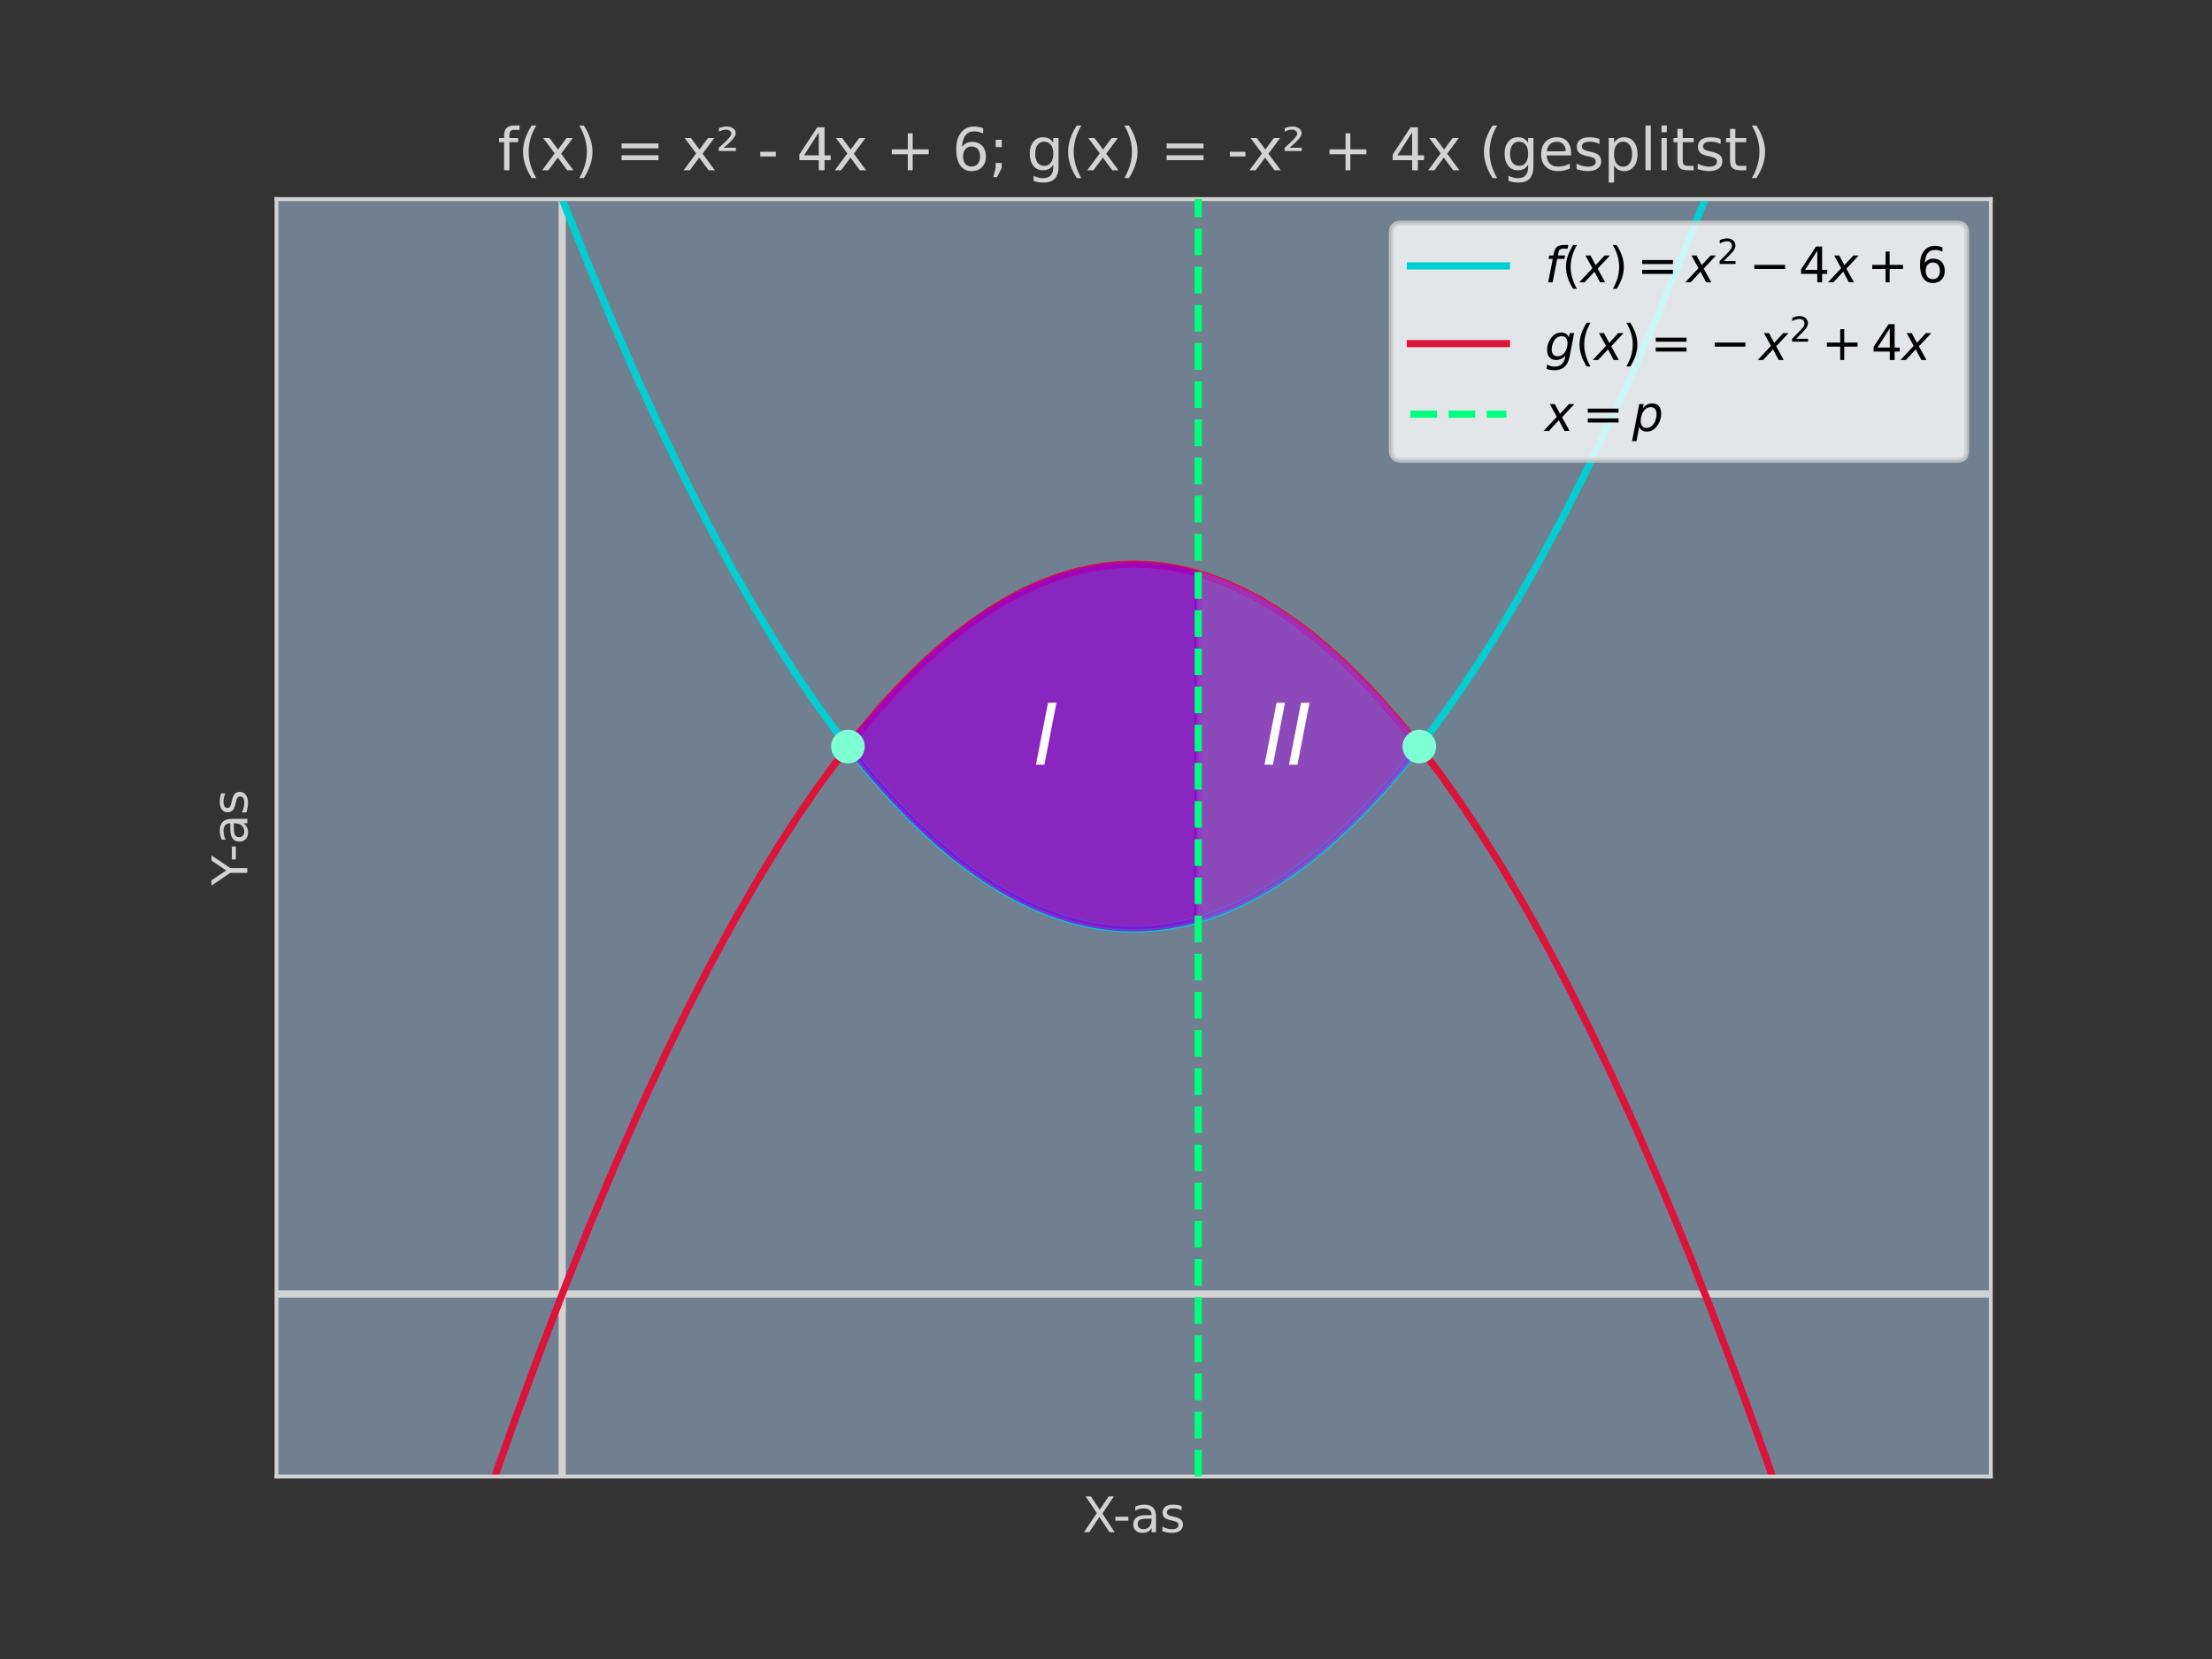 <?xml version="1.0" encoding="utf-8" standalone="no"?>
<!DOCTYPE svg PUBLIC "-//W3C//DTD SVG 1.1//EN"
  "http://www.w3.org/Graphics/SVG/1.1/DTD/svg11.dtd">
<svg xmlns:xlink="http://www.w3.org/1999/xlink" width="460.8pt" height="345.6pt" viewBox="0 0 460.8 345.6" xmlns="http://www.w3.org/2000/svg" version="1.1">
 <rect x="0" y="0" width="460.8" height="345.6" fill="#333333" stroke="none"/>
 <defs>
  <style type="text/css">*{stroke-linejoin: round; stroke-linecap: butt}</style>
 </defs>
 <g id="figure_1">
  <g id="patch_1">
   <path d="M 0 345.6 
L 460.8 345.6 
L 460.8 0 
L 0 0 
L 0 345.6 
z
" style="fill: none"/>
  </g>
  <g id="axes_1">
   <g id="patch_2">
    <path d="M 57.6 307.584 
L 414.72 307.584 
L 414.72 41.472 
L 57.6 41.472 
z
" style="fill: #708090"/>
   </g>
   <g id="LineCollection_1">
    <path d="M 57.6 269.568 
L 414.72 269.568 
" clip-path="url(#p687b62da49)" style="fill: none; stroke: #d3d3d3; stroke-width: 1.5"/>
   </g>
   <g id="LineCollection_2">
    <path d="M 117.12 307.584 
L 117.12 41.472 
" clip-path="url(#p687b62da49)" style="fill: none; stroke: #d3d3d3; stroke-width: 1.5"/>
   </g>
   <g id="matplotlib.axis_1">
    <g id="text_1">
     <!-- X-as -->
     <g style="fill: #d3d3d3" transform="translate(225.512 319.182) scale(0.1 -0.1)">
      <defs>
       <path id="DejaVuSans-58" d="M 403 4666 
L 1081 4666 
L 2241 2931 
L 3406 4666 
L 4084 4666 
L 2584 2425 
L 4184 0 
L 3506 0 
L 2194 1984 
L 872 0 
L 191 0 
L 1856 2491 
L 403 4666 
z
" transform="scale(0.016)"/>
       <path id="DejaVuSans-2d" d="M 313 2009 
L 1997 2009 
L 1997 1497 
L 313 1497 
L 313 2009 
z
" transform="scale(0.016)"/>
       <path id="DejaVuSans-61" d="M 2194 1759 
Q 1497 1759 1228 1600 
Q 959 1441 959 1056 
Q 959 750 1161 570 
Q 1363 391 1709 391 
Q 2188 391 2477 730 
Q 2766 1069 2766 1631 
L 2766 1759 
L 2194 1759 
z
M 3341 1997 
L 3341 0 
L 2766 0 
L 2766 531 
Q 2569 213 2275 61 
Q 1981 -91 1556 -91 
Q 1019 -91 701 211 
Q 384 513 384 1019 
Q 384 1609 779 1909 
Q 1175 2209 1959 2209 
L 2766 2209 
L 2766 2266 
Q 2766 2663 2505 2880 
Q 2244 3097 1772 3097 
Q 1472 3097 1187 3025 
Q 903 2953 641 2809 
L 641 3341 
Q 956 3463 1253 3523 
Q 1550 3584 1831 3584 
Q 2591 3584 2966 3190 
Q 3341 2797 3341 1997 
z
" transform="scale(0.016)"/>
       <path id="DejaVuSans-73" d="M 2834 3397 
L 2834 2853 
Q 2591 2978 2328 3040 
Q 2066 3103 1784 3103 
Q 1356 3103 1142 2972 
Q 928 2841 928 2578 
Q 928 2378 1081 2264 
Q 1234 2150 1697 2047 
L 1894 2003 
Q 2506 1872 2764 1633 
Q 3022 1394 3022 966 
Q 3022 478 2636 193 
Q 2250 -91 1575 -91 
Q 1294 -91 989 -36 
Q 684 19 347 128 
L 347 722 
Q 666 556 975 473 
Q 1284 391 1588 391 
Q 1994 391 2212 530 
Q 2431 669 2431 922 
Q 2431 1156 2273 1281 
Q 2116 1406 1581 1522 
L 1381 1569 
Q 847 1681 609 1914 
Q 372 2147 372 2553 
Q 372 3047 722 3315 
Q 1072 3584 1716 3584 
Q 2034 3584 2315 3537 
Q 2597 3491 2834 3397 
z
" transform="scale(0.016)"/>
      </defs>
      <use xlink:href="#DejaVuSans-58"/>
      <use xlink:href="#DejaVuSans-2d" x="63.506"/>
      <use xlink:href="#DejaVuSans-61" x="99.59"/>
      <use xlink:href="#DejaVuSans-73" x="160.869"/>
     </g>
    </g>
   </g>
   <g id="matplotlib.axis_2">
    <g id="text_2">
     <!-- Y-as -->
     <g style="fill: #d3d3d3" transform="translate(51.52 184.461) rotate(-90) scale(0.1 -0.1)">
      <defs>
       <path id="DejaVuSans-59" d="M -13 4666 
L 666 4666 
L 1959 2747 
L 3244 4666 
L 3922 4666 
L 2272 2222 
L 2272 0 
L 1638 0 
L 1638 2222 
L -13 4666 
z
" transform="scale(0.016)"/>
      </defs>
      <use xlink:href="#DejaVuSans-59"/>
      <use xlink:href="#DejaVuSans-2d" x="49.209"/>
      <use xlink:href="#DejaVuSans-61" x="85.293"/>
      <use xlink:href="#DejaVuSans-73" x="146.572"/>
     </g>
    </g>
   </g>
   <g id="line2d_1">
    <path d="M 101.518 -1 
L 106.406 12.869 
L 111.763 27.478 
L 117.12 41.472 
L 122.477 54.85 
L 127.834 67.612 
L 133.19 79.758 
L 137.952 90.037 
L 142.714 99.83 
L 147.475 109.137 
L 152.237 117.956 
L 156.998 126.289 
L 161.76 134.136 
L 165.926 140.603 
L 170.093 146.696 
L 174.259 152.418 
L 178.426 157.767 
L 182.592 162.743 
L 186.758 167.347 
L 190.925 171.578 
L 194.496 174.908 
L 198.067 177.965 
L 201.638 180.747 
L 205.21 183.256 
L 208.781 185.492 
L 212.352 187.453 
L 215.923 189.141 
L 219.494 190.556 
L 223.066 191.696 
L 226.637 192.563 
L 229.613 193.076 
L 232.589 193.399 
L 235.565 193.532 
L 238.541 193.475 
L 241.517 193.228 
L 244.493 192.791 
L 247.469 192.164 
L 251.04 191.16 
L 254.611 189.883 
L 258.182 188.332 
L 261.754 186.507 
L 265.325 184.408 
L 268.896 182.036 
L 272.467 179.39 
L 276.038 176.471 
L 279.61 173.277 
L 283.181 169.81 
L 286.752 166.069 
L 290.918 161.359 
L 295.085 156.277 
L 299.251 150.821 
L 303.418 144.993 
L 307.584 138.793 
L 311.75 132.22 
L 315.917 125.274 
L 320.678 116.881 
L 325.44 108 
L 330.202 98.633 
L 334.963 88.779 
L 339.725 78.439 
L 344.486 67.612 
L 349.843 54.85 
L 355.2 41.472 
L 360.557 27.478 
L 365.914 12.869 
L 370.802 -1 
L 370.802 -1 
" clip-path="url(#p687b62da49)" style="fill: none; stroke: #00ced1; stroke-width: 1.5; stroke-linecap: square"/>
   </g>
   <g id="line2d_2">
    <path d="M 90.047 346.6 
L 95.693 329.238 
L 101.645 311.675 
L 107.002 296.518 
L 112.358 281.976 
L 117.715 268.051 
L 123.072 254.742 
L 128.429 242.048 
L 133.786 229.971 
L 138.547 219.752 
L 143.309 210.02 
L 148.07 200.774 
L 152.832 192.015 
L 157.594 183.743 
L 162.355 175.957 
L 166.522 169.544 
L 170.688 163.503 
L 174.854 157.835 
L 179.021 152.54 
L 183.187 147.616 
L 187.354 143.066 
L 191.52 138.888 
L 195.091 135.603 
L 198.662 132.593 
L 202.234 129.855 
L 205.805 127.392 
L 209.376 125.202 
L 212.947 123.286 
L 216.518 121.644 
L 220.09 120.275 
L 223.661 119.181 
L 227.232 118.359 
L 230.208 117.884 
L 233.184 117.599 
L 236.16 117.504 
L 239.136 117.599 
L 242.112 117.884 
L 245.088 118.359 
L 248.064 119.025 
L 251.635 120.074 
L 255.206 121.397 
L 258.778 122.994 
L 262.349 124.864 
L 265.92 127.008 
L 269.491 129.426 
L 273.062 132.117 
L 276.634 135.083 
L 280.205 138.322 
L 283.776 141.834 
L 287.347 145.621 
L 291.514 150.384 
L 295.68 155.52 
L 299.846 161.029 
L 304.013 166.91 
L 308.179 173.163 
L 312.346 179.789 
L 317.107 187.818 
L 321.869 196.334 
L 326.63 205.336 
L 331.392 214.825 
L 336.154 224.8 
L 340.915 235.262 
L 346.272 247.614 
L 351.629 260.581 
L 356.986 274.164 
L 362.342 288.363 
L 367.699 303.178 
L 373.056 318.609 
L 379.008 336.476 
L 382.273 346.6 
L 382.273 346.6 
" clip-path="url(#p687b62da49)" style="fill: none; stroke: #dc143c; stroke-width: 1.5; stroke-linecap: square"/>
   </g>
   <g id="patch_3">
    <path d="M 57.6 307.584 
L 57.6 41.472 
" style="fill: none; stroke: #d3d3d3; stroke-width: 0.8; stroke-linejoin: miter; stroke-linecap: square"/>
   </g>
   <g id="patch_4">
    <path d="M 414.72 307.584 
L 414.72 41.472 
" style="fill: none; stroke: #d3d3d3; stroke-width: 0.8; stroke-linejoin: miter; stroke-linecap: square"/>
   </g>
   <g id="patch_5">
    <path d="M 57.6 307.584 
L 414.72 307.584 
" style="fill: none; stroke: #d3d3d3; stroke-width: 0.8; stroke-linejoin: miter; stroke-linecap: square"/>
   </g>
   <g id="patch_6">
    <path d="M 57.6 41.472 
L 414.72 41.472 
" style="fill: none; stroke: #d3d3d3; stroke-width: 0.8; stroke-linejoin: miter; stroke-linecap: square"/>
   </g>
   <g id="PolyCollection_1">
    <defs>
     <path id="m96bcf87c8a" d="M 176.64 -190.08 
L 176.64 -190.08 
L 177.235 -189.323 
L 177.83 -188.575 
L 178.426 -187.833 
L 179.021 -187.1 
L 179.616 -186.373 
L 180.211 -185.655 
L 180.806 -184.944 
L 181.402 -184.241 
L 181.997 -183.545 
L 182.592 -182.857 
L 183.187 -182.176 
L 183.782 -181.504 
L 184.378 -180.838 
L 184.973 -180.181 
L 185.568 -179.531 
L 186.163 -178.888 
L 186.758 -178.253 
L 187.354 -177.626 
L 187.949 -177.006 
L 188.544 -176.394 
L 189.139 -175.79 
L 189.734 -175.193 
L 190.33 -174.604 
L 190.925 -174.022 
L 191.52 -173.448 
L 192.115 -172.882 
L 192.71 -172.323 
L 193.306 -171.771 
L 193.901 -171.228 
L 194.496 -170.692 
L 195.091 -170.163 
L 195.686 -169.643 
L 196.282 -169.129 
L 196.877 -168.624 
L 197.472 -168.126 
L 198.067 -167.635 
L 198.662 -167.153 
L 199.258 -166.677 
L 199.853 -166.21 
L 200.448 -165.75 
L 201.043 -165.297 
L 201.638 -164.853 
L 202.234 -164.415 
L 202.829 -163.986 
L 203.424 -163.564 
L 204.019 -163.149 
L 204.614 -162.743 
L 205.21 -162.344 
L 205.805 -161.952 
L 206.4 -161.568 
L 206.995 -161.192 
L 207.59 -160.823 
L 208.186 -160.462 
L 208.781 -160.108 
L 209.376 -159.762 
L 209.971 -159.424 
L 210.566 -159.093 
L 211.162 -158.77 
L 211.757 -158.454 
L 212.352 -158.147 
L 212.947 -157.846 
L 213.542 -157.554 
L 214.138 -157.268 
L 214.733 -156.991 
L 215.328 -156.721 
L 215.923 -156.459 
L 216.518 -156.204 
L 217.114 -155.957 
L 217.709 -155.717 
L 218.304 -155.485 
L 218.899 -155.261 
L 219.494 -155.044 
L 220.09 -154.835 
L 220.685 -154.634 
L 221.28 -154.44 
L 221.875 -154.254 
L 222.47 -154.075 
L 223.066 -153.904 
L 223.661 -153.741 
L 224.256 -153.585 
L 224.851 -153.436 
L 225.446 -153.296 
L 226.042 -153.163 
L 226.637 -153.037 
L 227.232 -152.919 
L 227.827 -152.809 
L 228.422 -152.706 
L 229.018 -152.611 
L 229.613 -152.524 
L 230.208 -152.444 
L 230.803 -152.372 
L 231.398 -152.307 
L 231.994 -152.25 
L 232.589 -152.201 
L 233.184 -152.159 
L 233.779 -152.125 
L 234.374 -152.098 
L 234.97 -152.079 
L 235.565 -152.068 
L 236.16 -152.064 
L 236.755 -152.068 
L 237.35 -152.079 
L 237.946 -152.098 
L 238.541 -152.125 
L 239.136 -152.159 
L 239.731 -152.201 
L 240.326 -152.25 
L 240.922 -152.307 
L 241.517 -152.372 
L 242.112 -152.444 
L 242.707 -152.524 
L 243.302 -152.611 
L 243.898 -152.706 
L 244.493 -152.809 
L 245.088 -152.919 
L 245.683 -153.037 
L 246.278 -153.163 
L 246.874 -153.296 
L 247.469 -153.436 
L 248.064 -153.585 
L 248.659 -153.741 
L 249.254 -153.904 
L 249.254 -226.256 
L 249.254 -226.256 
L 248.659 -226.419 
L 248.064 -226.575 
L 247.469 -226.724 
L 246.874 -226.864 
L 246.278 -226.997 
L 245.683 -227.123 
L 245.088 -227.241 
L 244.493 -227.351 
L 243.898 -227.454 
L 243.302 -227.549 
L 242.707 -227.636 
L 242.112 -227.716 
L 241.517 -227.788 
L 240.922 -227.853 
L 240.326 -227.91 
L 239.731 -227.959 
L 239.136 -228.001 
L 238.541 -228.035 
L 237.946 -228.062 
L 237.35 -228.081 
L 236.755 -228.092 
L 236.16 -228.096 
L 235.565 -228.092 
L 234.97 -228.081 
L 234.374 -228.062 
L 233.779 -228.035 
L 233.184 -228.001 
L 232.589 -227.959 
L 231.994 -227.91 
L 231.398 -227.853 
L 230.803 -227.788 
L 230.208 -227.716 
L 229.613 -227.636 
L 229.018 -227.549 
L 228.422 -227.454 
L 227.827 -227.351 
L 227.232 -227.241 
L 226.637 -227.123 
L 226.042 -226.997 
L 225.446 -226.864 
L 224.851 -226.724 
L 224.256 -226.575 
L 223.661 -226.419 
L 223.066 -226.256 
L 222.47 -226.085 
L 221.875 -225.906 
L 221.28 -225.72 
L 220.685 -225.526 
L 220.09 -225.325 
L 219.494 -225.116 
L 218.899 -224.899 
L 218.304 -224.675 
L 217.709 -224.443 
L 217.114 -224.203 
L 216.518 -223.956 
L 215.923 -223.701 
L 215.328 -223.439 
L 214.733 -223.169 
L 214.138 -222.892 
L 213.542 -222.606 
L 212.947 -222.314 
L 212.352 -222.013 
L 211.757 -221.706 
L 211.162 -221.39 
L 210.566 -221.067 
L 209.971 -220.736 
L 209.376 -220.398 
L 208.781 -220.052 
L 208.186 -219.698 
L 207.59 -219.337 
L 206.995 -218.968 
L 206.4 -218.592 
L 205.805 -218.208 
L 205.21 -217.816 
L 204.614 -217.417 
L 204.019 -217.011 
L 203.424 -216.596 
L 202.829 -216.174 
L 202.234 -215.745 
L 201.638 -215.307 
L 201.043 -214.863 
L 200.448 -214.41 
L 199.853 -213.95 
L 199.258 -213.483 
L 198.662 -213.007 
L 198.067 -212.525 
L 197.472 -212.034 
L 196.877 -211.536 
L 196.282 -211.031 
L 195.686 -210.517 
L 195.091 -209.997 
L 194.496 -209.468 
L 193.901 -208.932 
L 193.306 -208.389 
L 192.71 -207.837 
L 192.115 -207.278 
L 191.52 -206.712 
L 190.925 -206.138 
L 190.33 -205.556 
L 189.734 -204.967 
L 189.139 -204.37 
L 188.544 -203.766 
L 187.949 -203.154 
L 187.354 -202.534 
L 186.758 -201.907 
L 186.163 -201.272 
L 185.568 -200.629 
L 184.973 -199.979 
L 184.378 -199.322 
L 183.782 -198.656 
L 183.187 -197.984 
L 182.592 -197.303 
L 181.997 -196.615 
L 181.402 -195.919 
L 180.806 -195.216 
L 180.211 -194.505 
L 179.616 -193.787 
L 179.021 -193.06 
L 178.426 -192.327 
L 177.83 -191.585 
L 177.235 -190.837 
L 176.64 -190.08 
z
" style="stroke: #9400d3; stroke-opacity: 0.7"/>
    </defs>
    <g clip-path="url(#p687b62da49)">
     <use xlink:href="#m96bcf87c8a" x="0" y="345.6" style="fill: #9400d3; fill-opacity: 0.7; stroke: #9400d3; stroke-opacity: 0.7"/>
    </g>
   </g>
   <g id="PolyCollection_2">
    <defs>
     <path id="mf23014c6a4" d="M 249.85 -226.085 
L 249.85 -154.075 
L 250.445 -154.254 
L 251.04 -154.44 
L 251.635 -154.634 
L 252.23 -154.835 
L 252.826 -155.044 
L 253.421 -155.261 
L 254.016 -155.485 
L 254.611 -155.717 
L 255.206 -155.957 
L 255.802 -156.204 
L 256.397 -156.459 
L 256.992 -156.721 
L 257.587 -156.991 
L 258.182 -157.268 
L 258.778 -157.554 
L 259.373 -157.846 
L 259.968 -158.147 
L 260.563 -158.454 
L 261.158 -158.77 
L 261.754 -159.093 
L 262.349 -159.424 
L 262.944 -159.762 
L 263.539 -160.108 
L 264.134 -160.462 
L 264.73 -160.823 
L 265.325 -161.192 
L 265.92 -161.568 
L 266.515 -161.952 
L 267.11 -162.344 
L 267.706 -162.743 
L 268.301 -163.149 
L 268.896 -163.564 
L 269.491 -163.986 
L 270.086 -164.415 
L 270.682 -164.853 
L 271.277 -165.297 
L 271.872 -165.75 
L 272.467 -166.21 
L 273.062 -166.677 
L 273.658 -167.153 
L 274.253 -167.635 
L 274.848 -168.126 
L 275.443 -168.624 
L 276.038 -169.129 
L 276.634 -169.643 
L 277.229 -170.163 
L 277.824 -170.692 
L 278.419 -171.228 
L 279.014 -171.771 
L 279.61 -172.323 
L 280.205 -172.882 
L 280.8 -173.448 
L 281.395 -174.022 
L 281.99 -174.604 
L 282.586 -175.193 
L 283.181 -175.79 
L 283.776 -176.394 
L 284.371 -177.006 
L 284.966 -177.626 
L 285.562 -178.253 
L 286.157 -178.888 
L 286.752 -179.531 
L 287.347 -180.181 
L 287.942 -180.838 
L 288.538 -181.504 
L 289.133 -182.176 
L 289.728 -182.857 
L 290.323 -183.545 
L 290.918 -184.241 
L 291.514 -184.944 
L 292.109 -185.655 
L 292.704 -186.373 
L 293.299 -187.1 
L 293.894 -187.833 
L 294.49 -188.575 
L 295.085 -189.323 
L 295.085 -190.837 
L 295.085 -190.837 
L 294.49 -191.585 
L 293.894 -192.327 
L 293.299 -193.06 
L 292.704 -193.787 
L 292.109 -194.505 
L 291.514 -195.216 
L 290.918 -195.919 
L 290.323 -196.615 
L 289.728 -197.303 
L 289.133 -197.984 
L 288.538 -198.656 
L 287.942 -199.322 
L 287.347 -199.979 
L 286.752 -200.629 
L 286.157 -201.272 
L 285.562 -201.907 
L 284.966 -202.534 
L 284.371 -203.154 
L 283.776 -203.766 
L 283.181 -204.37 
L 282.586 -204.967 
L 281.99 -205.556 
L 281.395 -206.138 
L 280.8 -206.712 
L 280.205 -207.278 
L 279.61 -207.837 
L 279.014 -208.389 
L 278.419 -208.932 
L 277.824 -209.468 
L 277.229 -209.997 
L 276.634 -210.517 
L 276.038 -211.031 
L 275.443 -211.536 
L 274.848 -212.034 
L 274.253 -212.525 
L 273.658 -213.007 
L 273.062 -213.483 
L 272.467 -213.95 
L 271.872 -214.41 
L 271.277 -214.863 
L 270.682 -215.307 
L 270.086 -215.745 
L 269.491 -216.174 
L 268.896 -216.596 
L 268.301 -217.011 
L 267.706 -217.417 
L 267.11 -217.816 
L 266.515 -218.208 
L 265.92 -218.592 
L 265.325 -218.968 
L 264.73 -219.337 
L 264.134 -219.698 
L 263.539 -220.052 
L 262.944 -220.398 
L 262.349 -220.736 
L 261.754 -221.067 
L 261.158 -221.39 
L 260.563 -221.706 
L 259.968 -222.013 
L 259.373 -222.314 
L 258.778 -222.606 
L 258.182 -222.892 
L 257.587 -223.169 
L 256.992 -223.439 
L 256.397 -223.701 
L 255.802 -223.956 
L 255.206 -224.203 
L 254.611 -224.443 
L 254.016 -224.675 
L 253.421 -224.899 
L 252.826 -225.116 
L 252.23 -225.325 
L 251.635 -225.526 
L 251.04 -225.72 
L 250.445 -225.906 
L 249.85 -226.085 
z
" style="stroke: #9932cc; stroke-opacity: 0.7"/>
    </defs>
    <g clip-path="url(#p687b62da49)">
     <use xlink:href="#mf23014c6a4" x="0" y="345.6" style="fill: #9932cc; fill-opacity: 0.7; stroke: #9932cc; stroke-opacity: 0.7"/>
    </g>
   </g>
   <g id="text_3">
    <!-- f(x) = x² - 4x + 6; g(x) = -x² + 4x (gesplitst) -->
    <g style="fill: #d3d3d3" transform="translate(103.678 35.472) scale(0.12 -0.12)">
     <defs>
      <path id="DejaVuSans-66" d="M 2375 4863 
L 2375 4384 
L 1825 4384 
Q 1516 4384 1395 4259 
Q 1275 4134 1275 3809 
L 1275 3500 
L 2222 3500 
L 2222 3053 
L 1275 3053 
L 1275 0 
L 697 0 
L 697 3053 
L 147 3053 
L 147 3500 
L 697 3500 
L 697 3744 
Q 697 4328 969 4595 
Q 1241 4863 1831 4863 
L 2375 4863 
z
" transform="scale(0.016)"/>
      <path id="DejaVuSans-28" d="M 1984 4856 
Q 1566 4138 1362 3434 
Q 1159 2731 1159 2009 
Q 1159 1288 1364 580 
Q 1569 -128 1984 -844 
L 1484 -844 
Q 1016 -109 783 600 
Q 550 1309 550 2009 
Q 550 2706 781 3412 
Q 1013 4119 1484 4856 
L 1984 4856 
z
" transform="scale(0.016)"/>
      <path id="DejaVuSans-78" d="M 3513 3500 
L 2247 1797 
L 3578 0 
L 2900 0 
L 1881 1375 
L 863 0 
L 184 0 
L 1544 1831 
L 300 3500 
L 978 3500 
L 1906 2253 
L 2834 3500 
L 3513 3500 
z
" transform="scale(0.016)"/>
      <path id="DejaVuSans-29" d="M 513 4856 
L 1013 4856 
Q 1481 4119 1714 3412 
Q 1947 2706 1947 2009 
Q 1947 1309 1714 600 
Q 1481 -109 1013 -844 
L 513 -844 
Q 928 -128 1133 580 
Q 1338 1288 1338 2009 
Q 1338 2731 1133 3434 
Q 928 4138 513 4856 
z
" transform="scale(0.016)"/>
      <path id="DejaVuSans-20" transform="scale(0.016)"/>
      <path id="DejaVuSans-3d" d="M 678 2906 
L 4684 2906 
L 4684 2381 
L 678 2381 
L 678 2906 
z
M 678 1631 
L 4684 1631 
L 4684 1100 
L 678 1100 
L 678 1631 
z
" transform="scale(0.016)"/>
      <path id="DejaVuSans-b2" d="M 838 2444 
L 2163 2444 
L 2163 2088 
L 294 2088 
L 294 2431 
Q 400 2528 597 2703 
Q 1672 3656 1672 3950 
Q 1672 4156 1509 4282 
Q 1347 4409 1081 4409 
Q 919 4409 728 4354 
Q 538 4300 313 4191 
L 313 4575 
Q 553 4663 761 4706 
Q 969 4750 1147 4750 
Q 1600 4750 1872 4544 
Q 2144 4338 2144 4000 
Q 2144 3566 1109 2678 
Q 934 2528 838 2444 
z
" transform="scale(0.016)"/>
      <path id="DejaVuSans-34" d="M 2419 4116 
L 825 1625 
L 2419 1625 
L 2419 4116 
z
M 2253 4666 
L 3047 4666 
L 3047 1625 
L 3713 1625 
L 3713 1100 
L 3047 1100 
L 3047 0 
L 2419 0 
L 2419 1100 
L 313 1100 
L 313 1709 
L 2253 4666 
z
" transform="scale(0.016)"/>
      <path id="DejaVuSans-2b" d="M 2944 4013 
L 2944 2272 
L 4684 2272 
L 4684 1741 
L 2944 1741 
L 2944 0 
L 2419 0 
L 2419 1741 
L 678 1741 
L 678 2272 
L 2419 2272 
L 2419 4013 
L 2944 4013 
z
" transform="scale(0.016)"/>
      <path id="DejaVuSans-36" d="M 2113 2584 
Q 1688 2584 1439 2293 
Q 1191 2003 1191 1497 
Q 1191 994 1439 701 
Q 1688 409 2113 409 
Q 2538 409 2786 701 
Q 3034 994 3034 1497 
Q 3034 2003 2786 2293 
Q 2538 2584 2113 2584 
z
M 3366 4563 
L 3366 3988 
Q 3128 4100 2886 4159 
Q 2644 4219 2406 4219 
Q 1781 4219 1451 3797 
Q 1122 3375 1075 2522 
Q 1259 2794 1537 2939 
Q 1816 3084 2150 3084 
Q 2853 3084 3261 2657 
Q 3669 2231 3669 1497 
Q 3669 778 3244 343 
Q 2819 -91 2113 -91 
Q 1303 -91 875 529 
Q 447 1150 447 2328 
Q 447 3434 972 4092 
Q 1497 4750 2381 4750 
Q 2619 4750 2861 4703 
Q 3103 4656 3366 4563 
z
" transform="scale(0.016)"/>
      <path id="DejaVuSans-3b" d="M 750 3309 
L 1409 3309 
L 1409 2516 
L 750 2516 
L 750 3309 
z
M 750 794 
L 1409 794 
L 1409 256 
L 897 -744 
L 494 -744 
L 750 256 
L 750 794 
z
" transform="scale(0.016)"/>
      <path id="DejaVuSans-67" d="M 2906 1791 
Q 2906 2416 2648 2759 
Q 2391 3103 1925 3103 
Q 1463 3103 1205 2759 
Q 947 2416 947 1791 
Q 947 1169 1205 825 
Q 1463 481 1925 481 
Q 2391 481 2648 825 
Q 2906 1169 2906 1791 
z
M 3481 434 
Q 3481 -459 3084 -895 
Q 2688 -1331 1869 -1331 
Q 1566 -1331 1297 -1286 
Q 1028 -1241 775 -1147 
L 775 -588 
Q 1028 -725 1275 -790 
Q 1522 -856 1778 -856 
Q 2344 -856 2625 -561 
Q 2906 -266 2906 331 
L 2906 616 
Q 2728 306 2450 153 
Q 2172 0 1784 0 
Q 1141 0 747 490 
Q 353 981 353 1791 
Q 353 2603 747 3093 
Q 1141 3584 1784 3584 
Q 2172 3584 2450 3431 
Q 2728 3278 2906 2969 
L 2906 3500 
L 3481 3500 
L 3481 434 
z
" transform="scale(0.016)"/>
      <path id="DejaVuSans-65" d="M 3597 1894 
L 3597 1613 
L 953 1613 
Q 991 1019 1311 708 
Q 1631 397 2203 397 
Q 2534 397 2845 478 
Q 3156 559 3463 722 
L 3463 178 
Q 3153 47 2828 -22 
Q 2503 -91 2169 -91 
Q 1331 -91 842 396 
Q 353 884 353 1716 
Q 353 2575 817 3079 
Q 1281 3584 2069 3584 
Q 2775 3584 3186 3129 
Q 3597 2675 3597 1894 
z
M 3022 2063 
Q 3016 2534 2758 2815 
Q 2500 3097 2075 3097 
Q 1594 3097 1305 2825 
Q 1016 2553 972 2059 
L 3022 2063 
z
" transform="scale(0.016)"/>
      <path id="DejaVuSans-70" d="M 1159 525 
L 1159 -1331 
L 581 -1331 
L 581 3500 
L 1159 3500 
L 1159 2969 
Q 1341 3281 1617 3432 
Q 1894 3584 2278 3584 
Q 2916 3584 3314 3078 
Q 3713 2572 3713 1747 
Q 3713 922 3314 415 
Q 2916 -91 2278 -91 
Q 1894 -91 1617 61 
Q 1341 213 1159 525 
z
M 3116 1747 
Q 3116 2381 2855 2742 
Q 2594 3103 2138 3103 
Q 1681 3103 1420 2742 
Q 1159 2381 1159 1747 
Q 1159 1113 1420 752 
Q 1681 391 2138 391 
Q 2594 391 2855 752 
Q 3116 1113 3116 1747 
z
" transform="scale(0.016)"/>
      <path id="DejaVuSans-6c" d="M 603 4863 
L 1178 4863 
L 1178 0 
L 603 0 
L 603 4863 
z
" transform="scale(0.016)"/>
      <path id="DejaVuSans-69" d="M 603 3500 
L 1178 3500 
L 1178 0 
L 603 0 
L 603 3500 
z
M 603 4863 
L 1178 4863 
L 1178 4134 
L 603 4134 
L 603 4863 
z
" transform="scale(0.016)"/>
      <path id="DejaVuSans-74" d="M 1172 4494 
L 1172 3500 
L 2356 3500 
L 2356 3053 
L 1172 3053 
L 1172 1153 
Q 1172 725 1289 603 
Q 1406 481 1766 481 
L 2356 481 
L 2356 0 
L 1766 0 
Q 1100 0 847 248 
Q 594 497 594 1153 
L 594 3053 
L 172 3053 
L 172 3500 
L 594 3500 
L 594 4494 
L 1172 4494 
z
" transform="scale(0.016)"/>
     </defs>
     <use xlink:href="#DejaVuSans-66"/>
     <use xlink:href="#DejaVuSans-28" x="35.205"/>
     <use xlink:href="#DejaVuSans-78" x="74.219"/>
     <use xlink:href="#DejaVuSans-29" x="133.398"/>
     <use xlink:href="#DejaVuSans-20" x="172.412"/>
     <use xlink:href="#DejaVuSans-3d" x="204.199"/>
     <use xlink:href="#DejaVuSans-20" x="287.988"/>
     <use xlink:href="#DejaVuSans-78" x="319.775"/>
     <use xlink:href="#DejaVuSans-b2" x="378.955"/>
     <use xlink:href="#DejaVuSans-20" x="419.043"/>
     <use xlink:href="#DejaVuSans-2d" x="450.83"/>
     <use xlink:href="#DejaVuSans-20" x="486.914"/>
     <use xlink:href="#DejaVuSans-34" x="518.701"/>
     <use xlink:href="#DejaVuSans-78" x="582.324"/>
     <use xlink:href="#DejaVuSans-20" x="641.504"/>
     <use xlink:href="#DejaVuSans-2b" x="673.291"/>
     <use xlink:href="#DejaVuSans-20" x="757.08"/>
     <use xlink:href="#DejaVuSans-36" x="788.867"/>
     <use xlink:href="#DejaVuSans-3b" x="852.49"/>
     <use xlink:href="#DejaVuSans-20" x="886.182"/>
     <use xlink:href="#DejaVuSans-67" x="917.969"/>
     <use xlink:href="#DejaVuSans-28" x="981.445"/>
     <use xlink:href="#DejaVuSans-78" x="1020.459"/>
     <use xlink:href="#DejaVuSans-29" x="1079.639"/>
     <use xlink:href="#DejaVuSans-20" x="1118.652"/>
     <use xlink:href="#DejaVuSans-3d" x="1150.439"/>
     <use xlink:href="#DejaVuSans-20" x="1234.229"/>
     <use xlink:href="#DejaVuSans-2d" x="1266.016"/>
     <use xlink:href="#DejaVuSans-78" x="1302.1"/>
     <use xlink:href="#DejaVuSans-b2" x="1361.279"/>
     <use xlink:href="#DejaVuSans-20" x="1401.367"/>
     <use xlink:href="#DejaVuSans-2b" x="1433.154"/>
     <use xlink:href="#DejaVuSans-20" x="1516.943"/>
     <use xlink:href="#DejaVuSans-34" x="1548.73"/>
     <use xlink:href="#DejaVuSans-78" x="1612.354"/>
     <use xlink:href="#DejaVuSans-20" x="1671.533"/>
     <use xlink:href="#DejaVuSans-28" x="1703.32"/>
     <use xlink:href="#DejaVuSans-67" x="1742.334"/>
     <use xlink:href="#DejaVuSans-65" x="1805.811"/>
     <use xlink:href="#DejaVuSans-73" x="1867.334"/>
     <use xlink:href="#DejaVuSans-70" x="1919.434"/>
     <use xlink:href="#DejaVuSans-6c" x="1982.91"/>
     <use xlink:href="#DejaVuSans-69" x="2010.693"/>
     <use xlink:href="#DejaVuSans-74" x="2038.477"/>
     <use xlink:href="#DejaVuSans-73" x="2077.686"/>
     <use xlink:href="#DejaVuSans-74" x="2129.785"/>
     <use xlink:href="#DejaVuSans-29" x="2168.994"/>
    </g>
   </g>
   <g id="LineCollection_3">
    <path d="M 249.616 307.584 
L 249.616 41.472 
" clip-path="url(#p687b62da49)" style="fill: none; stroke-dasharray: 5.55,2.4; stroke-dashoffset: 0; stroke: #00ff7f; stroke-width: 1.5"/>
   </g>
   <g id="text_4">
    <!-- $I$ -->
    <g style="fill: #ffffff" transform="translate(215.328 159.322) scale(0.173 -0.173)">
     <defs>
      <path id="DejaVuSans-Oblique-49" d="M 1081 4666 
L 1716 4666 
L 806 0 
L 172 0 
L 1081 4666 
z
" transform="scale(0.016)"/>
     </defs>
     <use xlink:href="#DejaVuSans-Oblique-49" transform="translate(0 0.094)"/>
    </g>
   </g>
   <g id="text_5">
    <!-- $II$ -->
    <g style="fill: #ffffff" transform="translate(262.944 159.322) scale(0.173 -0.173)">
     <use xlink:href="#DejaVuSans-Oblique-49" transform="translate(0 0.094)"/>
     <use xlink:href="#DejaVuSans-Oblique-49" transform="translate(29.492 0.094)"/>
    </g>
   </g>
   <g id="PathCollection_1">
    <defs>
     <path id="m0cb0f1cb47" d="M 0 3 
C 0.796 3 1.559 2.684 2.121 2.121 
C 2.684 1.559 3 0.796 3 0 
C 3 -0.796 2.684 -1.559 2.121 -2.121 
C 1.559 -2.684 0.796 -3 0 -3 
C -0.796 -3 -1.559 -2.684 -2.121 -2.121 
C -2.684 -1.559 -3 -0.796 -3 0 
C -3 0.796 -2.684 1.559 -2.121 2.121 
C -1.559 2.684 -0.796 3 0 3 
z
" style="stroke: #7fffd4"/>
    </defs>
    <g clip-path="url(#p687b62da49)">
     <use xlink:href="#m0cb0f1cb47" x="176.64" y="155.52" style="fill: #7fffd4; stroke: #7fffd4"/>
     <use xlink:href="#m0cb0f1cb47" x="295.68" y="155.52" style="fill: #7fffd4; stroke: #7fffd4"/>
    </g>
   </g>
   <g id="legend_1">
    <g id="patch_7">
     <path d="M 291.82 95.87 
L 407.72 95.87 
Q 409.72 95.87 409.72 93.87 
L 409.72 48.472 
Q 409.72 46.472 407.72 46.472 
L 291.82 46.472 
Q 289.82 46.472 289.82 48.472 
L 289.82 93.87 
Q 289.82 95.87 291.82 95.87 
z
" style="fill: #ffffff; opacity: 0.8; stroke: #cccccc; stroke-linejoin: miter"/>
    </g>
    <g id="line2d_3">
     <path d="M 293.82 55.392 
L 303.82 55.392 
L 313.82 55.392 
" style="fill: none; stroke: #00ced1; stroke-width: 1.5; stroke-linecap: square"/>
    </g>
    <g id="text_6">
     <!-- $f(x) = x^{2} - 4 x + 6$ -->
     <g transform="translate(321.82 58.892) scale(0.1 -0.1)">
      <defs>
       <path id="DejaVuSans-Oblique-66" d="M 3059 4863 
L 2969 4384 
L 2419 4384 
Q 2106 4384 1964 4261 
Q 1822 4138 1753 3809 
L 1691 3500 
L 2638 3500 
L 2553 3053 
L 1606 3053 
L 1013 0 
L 434 0 
L 1031 3053 
L 481 3053 
L 563 3500 
L 1113 3500 
L 1159 3744 
Q 1278 4363 1576 4613 
Q 1875 4863 2516 4863 
L 3059 4863 
z
" transform="scale(0.016)"/>
       <path id="DejaVuSans-Oblique-78" d="M 3841 3500 
L 2234 1784 
L 3219 0 
L 2559 0 
L 1819 1388 
L 531 0 
L -166 0 
L 1556 1844 
L 641 3500 
L 1300 3500 
L 1972 2234 
L 3144 3500 
L 3841 3500 
z
" transform="scale(0.016)"/>
       <path id="DejaVuSans-32" d="M 1228 531 
L 3431 531 
L 3431 0 
L 469 0 
L 469 531 
Q 828 903 1448 1529 
Q 2069 2156 2228 2338 
Q 2531 2678 2651 2914 
Q 2772 3150 2772 3378 
Q 2772 3750 2511 3984 
Q 2250 4219 1831 4219 
Q 1534 4219 1204 4116 
Q 875 4013 500 3803 
L 500 4441 
Q 881 4594 1212 4672 
Q 1544 4750 1819 4750 
Q 2544 4750 2975 4387 
Q 3406 4025 3406 3419 
Q 3406 3131 3298 2873 
Q 3191 2616 2906 2266 
Q 2828 2175 2409 1742 
Q 1991 1309 1228 531 
z
" transform="scale(0.016)"/>
       <path id="DejaVuSans-2212" d="M 678 2272 
L 4684 2272 
L 4684 1741 
L 678 1741 
L 678 2272 
z
" transform="scale(0.016)"/>
      </defs>
      <use xlink:href="#DejaVuSans-Oblique-66" transform="translate(0 0.766)"/>
      <use xlink:href="#DejaVuSans-28" transform="translate(35.205 0.766)"/>
      <use xlink:href="#DejaVuSans-Oblique-78" transform="translate(74.219 0.766)"/>
      <use xlink:href="#DejaVuSans-29" transform="translate(133.398 0.766)"/>
      <use xlink:href="#DejaVuSans-3d" transform="translate(191.895 0.766)"/>
      <use xlink:href="#DejaVuSans-Oblique-78" transform="translate(295.166 0.766)"/>
      <use xlink:href="#DejaVuSans-32" transform="translate(358.812 39.047) scale(0.7)"/>
      <use xlink:href="#DejaVuSans-2212" transform="translate(425.565 0.766)"/>
      <use xlink:href="#DejaVuSans-34" transform="translate(528.836 0.766)"/>
      <use xlink:href="#DejaVuSans-Oblique-78" transform="translate(592.459 0.766)"/>
      <use xlink:href="#DejaVuSans-2b" transform="translate(671.121 0.766)"/>
      <use xlink:href="#DejaVuSans-36" transform="translate(774.393 0.766)"/>
     </g>
    </g>
    <g id="line2d_4">
     <path d="M 293.82 71.572 
L 303.82 71.572 
L 313.82 71.572 
" style="fill: none; stroke: #dc143c; stroke-width: 1.5; stroke-linecap: square"/>
    </g>
    <g id="text_7">
     <!-- $g(x) = - x^{2} + 4 x$ -->
     <g transform="translate(321.82 75.072) scale(0.1 -0.1)">
      <defs>
       <path id="DejaVuSans-Oblique-67" d="M 3816 3500 
L 3219 434 
Q 3047 -456 2561 -893 
Q 2075 -1331 1253 -1331 
Q 950 -1331 690 -1286 
Q 431 -1241 206 -1147 
L 313 -588 
Q 525 -725 762 -790 
Q 1000 -856 1269 -856 
Q 1816 -856 2167 -557 
Q 2519 -259 2631 300 
L 2681 563 
Q 2441 288 2122 144 
Q 1803 0 1434 0 
Q 903 0 598 351 
Q 294 703 294 1319 
Q 294 1803 478 2267 
Q 663 2731 997 3091 
Q 1219 3328 1514 3456 
Q 1809 3584 2131 3584 
Q 2484 3584 2746 3420 
Q 3009 3256 3138 2956 
L 3238 3500 
L 3816 3500 
z
M 2950 2216 
Q 2950 2641 2750 2872 
Q 2550 3103 2181 3103 
Q 1953 3103 1747 3012 
Q 1541 2922 1394 2759 
Q 1156 2491 1023 2127 
Q 891 1763 891 1375 
Q 891 944 1092 712 
Q 1294 481 1672 481 
Q 2219 481 2584 976 
Q 2950 1472 2950 2216 
z
" transform="scale(0.016)"/>
      </defs>
      <use xlink:href="#DejaVuSans-Oblique-67" transform="translate(0 0.766)"/>
      <use xlink:href="#DejaVuSans-28" transform="translate(63.477 0.766)"/>
      <use xlink:href="#DejaVuSans-Oblique-78" transform="translate(102.49 0.766)"/>
      <use xlink:href="#DejaVuSans-29" transform="translate(161.67 0.766)"/>
      <use xlink:href="#DejaVuSans-3d" transform="translate(220.166 0.766)"/>
      <use xlink:href="#DejaVuSans-2212" transform="translate(342.92 0.766)"/>
      <use xlink:href="#DejaVuSans-Oblique-78" transform="translate(446.191 0.766)"/>
      <use xlink:href="#DejaVuSans-32" transform="translate(509.837 39.047) scale(0.7)"/>
      <use xlink:href="#DejaVuSans-2b" transform="translate(576.59 0.766)"/>
      <use xlink:href="#DejaVuSans-34" transform="translate(679.862 0.766)"/>
      <use xlink:href="#DejaVuSans-Oblique-78" transform="translate(743.485 0.766)"/>
     </g>
    </g>
    <g id="line2d_5">
     <path d="M 293.82 86.27 
L 313.82 86.27 
" style="fill: none; stroke-dasharray: 5.55,2.4; stroke-dashoffset: 0; stroke: #00ff7f; stroke-width: 1.5"/>
    </g>
    <g id="text_8">
     <!-- $x=p$ -->
     <g transform="translate(321.82 89.77) scale(0.1 -0.1)">
      <defs>
       <path id="DejaVuSans-Oblique-70" d="M 3175 2156 
Q 3175 2616 2975 2859 
Q 2775 3103 2400 3103 
Q 2144 3103 1911 2972 
Q 1678 2841 1497 2591 
Q 1319 2344 1212 1994 
Q 1106 1644 1106 1300 
Q 1106 863 1306 627 
Q 1506 391 1875 391 
Q 2147 391 2380 519 
Q 2613 647 2778 891 
Q 2956 1147 3065 1494 
Q 3175 1841 3175 2156 
z
M 1394 2969 
Q 1625 3272 1939 3428 
Q 2253 3584 2638 3584 
Q 3175 3584 3472 3232 
Q 3769 2881 3769 2247 
Q 3769 1728 3584 1258 
Q 3400 788 3053 416 
Q 2822 169 2531 39 
Q 2241 -91 1919 -91 
Q 1547 -91 1294 64 
Q 1041 219 916 525 
L 556 -1331 
L -19 -1331 
L 922 3500 
L 1497 3500 
L 1394 2969 
z
" transform="scale(0.016)"/>
      </defs>
      <use xlink:href="#DejaVuSans-Oblique-78"/>
      <use xlink:href="#DejaVuSans-3d" transform="translate(78.662 0)"/>
      <use xlink:href="#DejaVuSans-Oblique-70" transform="translate(181.934 0)"/>
     </g>
    </g>
   </g>
  </g>
 </g>
 <defs>
  <clipPath id="p687b62da49">
   <rect x="57.6" y="41.472" width="357.12" height="266.112"/>
  </clipPath>
 </defs>
</svg>
